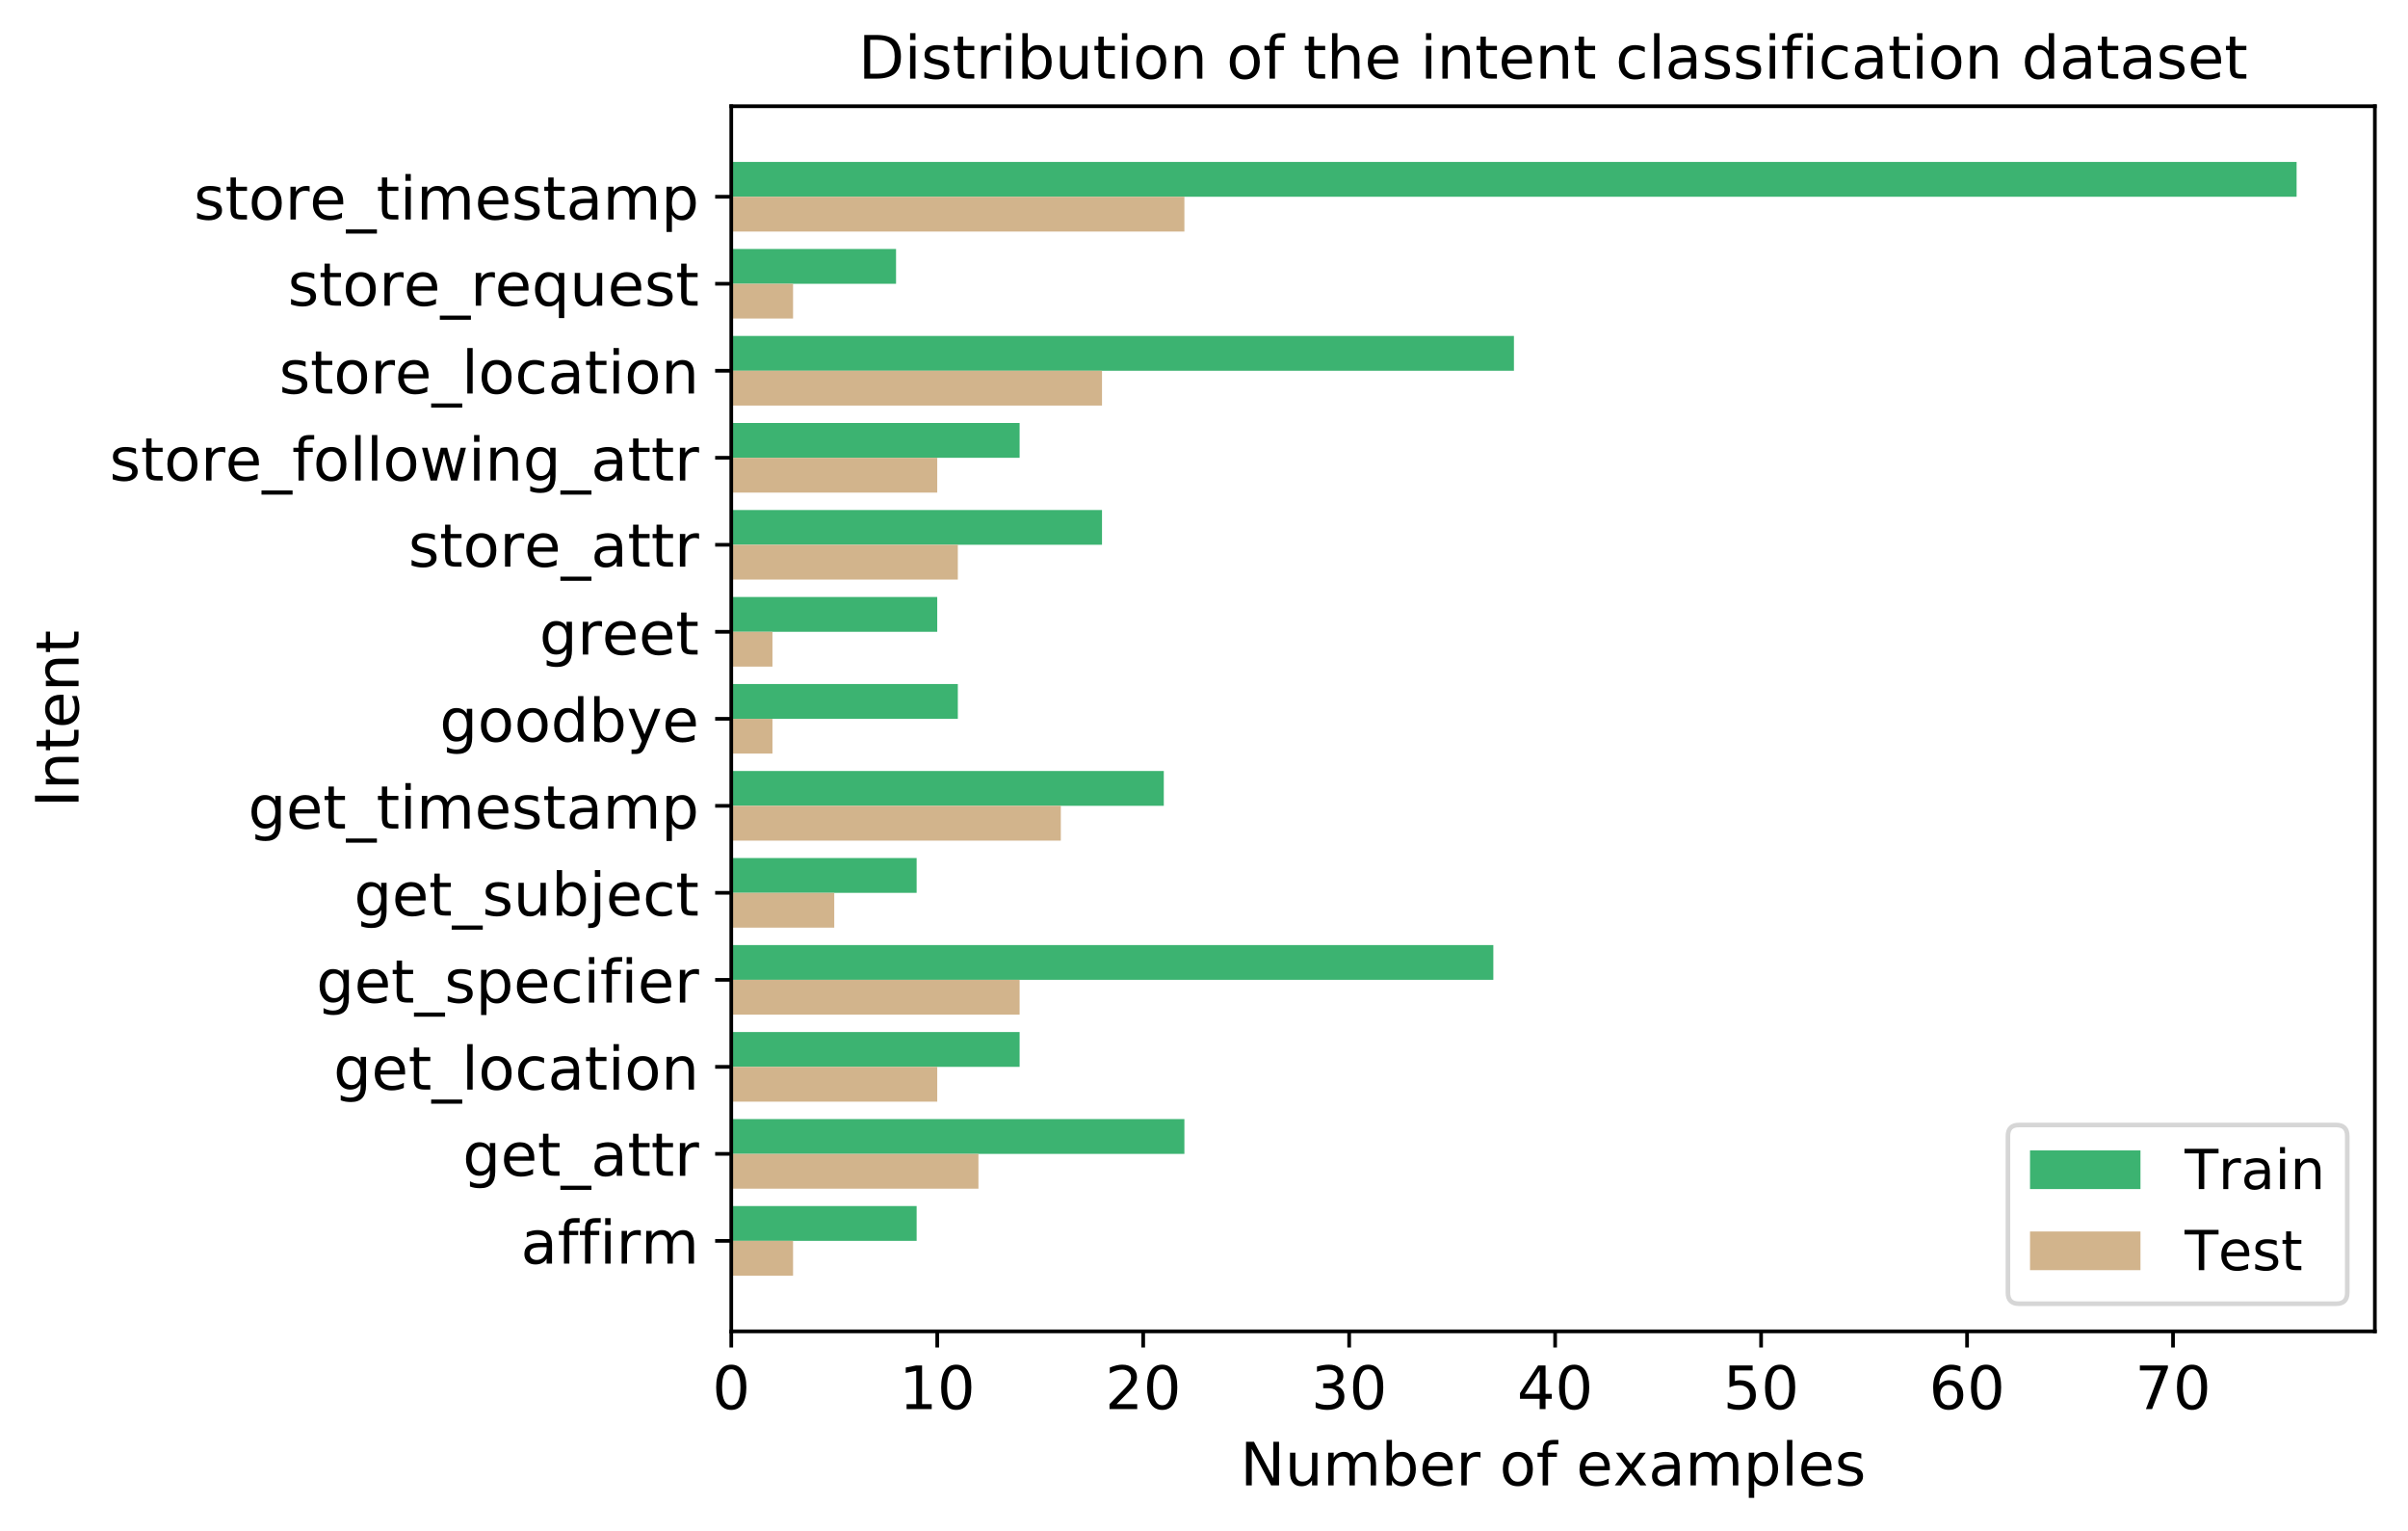 <?xml version="1.0" encoding="utf-8" standalone="no"?>
<!DOCTYPE svg PUBLIC "-//W3C//DTD SVG 1.1//EN"
  "http://www.w3.org/Graphics/SVG/1.1/DTD/svg11.dtd">
<!-- Created with matplotlib (https://matplotlib.org/) -->
<svg height="332.553pt" version="1.1" viewBox="0 0 523.21 332.553" width="523.21pt" xmlns="http://www.w3.org/2000/svg" xmlns:xlink="http://www.w3.org/1999/xlink">
 <defs>
  <style type="text/css">
*{stroke-linecap:butt;stroke-linejoin:round;}
  </style>
 </defs>
 <g id="figure_1">
  <g id="patch_1">
   <path d="M 0 332.553 
L 523.21 332.553 
L 523.21 0 
L 0 0 
z
" style="fill:#ffffff;"/>
  </g>
  <g id="axes_1">
   <g id="patch_2">
    <path d="M 158.89 289.19 
L 516.01 289.19 
L 516.01 23.078 
L 158.89 23.078 
z
" style="fill:#ffffff;"/>
   </g>
   <g id="patch_3">
    <path clip-path="url(#p2e243dcfb7)" d="M 158.89 269.534 
L 199.167 269.534 
L 199.167 261.974 
L 158.89 261.974 
z
" style="fill:#3cb371;"/>
   </g>
   <g id="patch_4">
    <path clip-path="url(#p2e243dcfb7)" d="M 158.89 250.634 
L 257.345 250.634 
L 257.345 243.074 
L 158.89 243.074 
z
" style="fill:#3cb371;"/>
   </g>
   <g id="patch_5">
    <path clip-path="url(#p2e243dcfb7)" d="M 158.89 231.734 
L 221.543 231.734 
L 221.543 224.174 
L 158.89 224.174 
z
" style="fill:#3cb371;"/>
   </g>
   <g id="patch_6">
    <path clip-path="url(#p2e243dcfb7)" d="M 158.89 212.834 
L 324.472 212.834 
L 324.472 205.274 
L 158.89 205.274 
z
" style="fill:#3cb371;"/>
   </g>
   <g id="patch_7">
    <path clip-path="url(#p2e243dcfb7)" d="M 158.89 193.934 
L 199.167 193.934 
L 199.167 186.374 
L 158.89 186.374 
z
" style="fill:#3cb371;"/>
   </g>
   <g id="patch_8">
    <path clip-path="url(#p2e243dcfb7)" d="M 158.89 175.034 
L 252.869 175.034 
L 252.869 167.474 
L 158.89 167.474 
z
" style="fill:#3cb371;"/>
   </g>
   <g id="patch_9">
    <path clip-path="url(#p2e243dcfb7)" d="M 158.89 156.134 
L 208.118 156.134 
L 208.118 148.574 
L 158.89 148.574 
z
" style="fill:#3cb371;"/>
   </g>
   <g id="patch_10">
    <path clip-path="url(#p2e243dcfb7)" d="M 158.89 137.234 
L 203.642 137.234 
L 203.642 129.674 
L 158.89 129.674 
z
" style="fill:#3cb371;"/>
   </g>
   <g id="patch_11">
    <path clip-path="url(#p2e243dcfb7)" d="M 158.89 118.334 
L 239.444 118.334 
L 239.444 110.774 
L 158.89 110.774 
z
" style="fill:#3cb371;"/>
   </g>
   <g id="patch_12">
    <path clip-path="url(#p2e243dcfb7)" d="M 158.89 99.434 
L 221.543 99.434 
L 221.543 91.874 
L 158.89 91.874 
z
" style="fill:#3cb371;"/>
   </g>
   <g id="patch_13">
    <path clip-path="url(#p2e243dcfb7)" d="M 158.89 80.534 
L 328.948 80.534 
L 328.948 72.974 
L 158.89 72.974 
z
" style="fill:#3cb371;"/>
   </g>
   <g id="patch_14">
    <path clip-path="url(#p2e243dcfb7)" d="M 158.89 61.634 
L 194.692 61.634 
L 194.692 54.074 
L 158.89 54.074 
z
" style="fill:#3cb371;"/>
   </g>
   <g id="patch_15">
    <path clip-path="url(#p2e243dcfb7)" d="M 158.89 42.734 
L 499.005 42.734 
L 499.005 35.174 
L 158.89 35.174 
z
" style="fill:#3cb371;"/>
   </g>
   <g id="patch_16">
    <path clip-path="url(#p2e243dcfb7)" d="M 158.89 277.094 
L 172.316 277.094 
L 172.316 269.534 
L 158.89 269.534 
z
" style="fill:#d2b48c;"/>
   </g>
   <g id="patch_17">
    <path clip-path="url(#p2e243dcfb7)" d="M 158.89 258.194 
L 212.593 258.194 
L 212.593 250.634 
L 158.89 250.634 
z
" style="fill:#d2b48c;"/>
   </g>
   <g id="patch_18">
    <path clip-path="url(#p2e243dcfb7)" d="M 158.89 239.294 
L 203.642 239.294 
L 203.642 231.734 
L 158.89 231.734 
z
" style="fill:#d2b48c;"/>
   </g>
   <g id="patch_19">
    <path clip-path="url(#p2e243dcfb7)" d="M 158.89 220.394 
L 221.543 220.394 
L 221.543 212.834 
L 158.89 212.834 
z
" style="fill:#d2b48c;"/>
   </g>
   <g id="patch_20">
    <path clip-path="url(#p2e243dcfb7)" d="M 158.89 201.494 
L 181.266 201.494 
L 181.266 193.934 
L 158.89 193.934 
z
" style="fill:#d2b48c;"/>
   </g>
   <g id="patch_21">
    <path clip-path="url(#p2e243dcfb7)" d="M 158.89 182.594 
L 230.493 182.594 
L 230.493 175.034 
L 158.89 175.034 
z
" style="fill:#d2b48c;"/>
   </g>
   <g id="patch_22">
    <path clip-path="url(#p2e243dcfb7)" d="M 158.89 163.694 
L 167.841 163.694 
L 167.841 156.134 
L 158.89 156.134 
z
" style="fill:#d2b48c;"/>
   </g>
   <g id="patch_23">
    <path clip-path="url(#p2e243dcfb7)" d="M 158.89 144.794 
L 167.841 144.794 
L 167.841 137.234 
L 158.89 137.234 
z
" style="fill:#d2b48c;"/>
   </g>
   <g id="patch_24">
    <path clip-path="url(#p2e243dcfb7)" d="M 158.89 125.894 
L 208.118 125.894 
L 208.118 118.334 
L 158.89 118.334 
z
" style="fill:#d2b48c;"/>
   </g>
   <g id="patch_25">
    <path clip-path="url(#p2e243dcfb7)" d="M 158.89 106.994 
L 203.642 106.994 
L 203.642 99.434 
L 158.89 99.434 
z
" style="fill:#d2b48c;"/>
   </g>
   <g id="patch_26">
    <path clip-path="url(#p2e243dcfb7)" d="M 158.89 88.094 
L 239.444 88.094 
L 239.444 80.534 
L 158.89 80.534 
z
" style="fill:#d2b48c;"/>
   </g>
   <g id="patch_27">
    <path clip-path="url(#p2e243dcfb7)" d="M 158.89 69.194 
L 172.316 69.194 
L 172.316 61.634 
L 158.89 61.634 
z
" style="fill:#d2b48c;"/>
   </g>
   <g id="patch_28">
    <path clip-path="url(#p2e243dcfb7)" d="M 158.89 50.294 
L 257.345 50.294 
L 257.345 42.734 
L 158.89 42.734 
z
" style="fill:#d2b48c;"/>
   </g>
   <g id="matplotlib.axis_1">
    <g id="xtick_1">
     <g id="line2d_1">
      <defs>
       <path d="M 0 0 
L 0 3.5 
" id="mff439a416b" style="stroke:#000000;stroke-width:0.8;"/>
      </defs>
      <g>
       <use style="stroke:#000000;stroke-width:0.8;" x="158.89" xlink:href="#mff439a416b" y="289.19"/>
      </g>
     </g>
     <g id="text_1">
      <!-- 0 -->
      <defs>
       <path d="M 31.781 66.406 
Q 24.172 66.406 20.328 58.906 
Q 16.5 51.422 16.5 36.375 
Q 16.5 21.391 20.328 13.891 
Q 24.172 6.391 31.781 6.391 
Q 39.453 6.391 43.281 13.891 
Q 47.125 21.391 47.125 36.375 
Q 47.125 51.422 43.281 58.906 
Q 39.453 66.406 31.781 66.406 
z
M 31.781 74.219 
Q 44.047 74.219 50.516 64.516 
Q 56.984 54.828 56.984 36.375 
Q 56.984 17.969 50.516 8.266 
Q 44.047 -1.422 31.781 -1.422 
Q 19.531 -1.422 13.062 8.266 
Q 6.594 17.969 6.594 36.375 
Q 6.594 54.828 13.062 64.516 
Q 19.531 74.219 31.781 74.219 
z
" id="DejaVuSans-48"/>
      </defs>
      <g transform="translate(154.755 306.068)scale(0.13 -0.13)">
       <use xlink:href="#DejaVuSans-48"/>
      </g>
     </g>
    </g>
    <g id="xtick_2">
     <g id="line2d_2">
      <g>
       <use style="stroke:#000000;stroke-width:0.8;" x="203.642" xlink:href="#mff439a416b" y="289.19"/>
      </g>
     </g>
     <g id="text_2">
      <!-- 10 -->
      <defs>
       <path d="M 12.406 8.297 
L 28.516 8.297 
L 28.516 63.922 
L 10.984 60.406 
L 10.984 69.391 
L 28.422 72.906 
L 38.281 72.906 
L 38.281 8.297 
L 54.391 8.297 
L 54.391 0 
L 12.406 0 
z
" id="DejaVuSans-49"/>
      </defs>
      <g transform="translate(195.371 306.068)scale(0.13 -0.13)">
       <use xlink:href="#DejaVuSans-49"/>
       <use x="63.623" xlink:href="#DejaVuSans-48"/>
      </g>
     </g>
    </g>
    <g id="xtick_3">
     <g id="line2d_3">
      <g>
       <use style="stroke:#000000;stroke-width:0.8;" x="248.394" xlink:href="#mff439a416b" y="289.19"/>
      </g>
     </g>
     <g id="text_3">
      <!-- 20 -->
      <defs>
       <path d="M 19.188 8.297 
L 53.609 8.297 
L 53.609 0 
L 7.328 0 
L 7.328 8.297 
Q 12.938 14.109 22.625 23.891 
Q 32.328 33.688 34.812 36.531 
Q 39.547 41.844 41.422 45.531 
Q 43.312 49.219 43.312 52.781 
Q 43.312 58.594 39.234 62.25 
Q 35.156 65.922 28.609 65.922 
Q 23.969 65.922 18.812 64.312 
Q 13.672 62.703 7.812 59.422 
L 7.812 69.391 
Q 13.766 71.781 18.938 73 
Q 24.125 74.219 28.422 74.219 
Q 39.75 74.219 46.484 68.547 
Q 53.219 62.891 53.219 53.422 
Q 53.219 48.922 51.531 44.891 
Q 49.859 40.875 45.406 35.406 
Q 44.188 33.984 37.641 27.219 
Q 31.109 20.453 19.188 8.297 
z
" id="DejaVuSans-50"/>
      </defs>
      <g transform="translate(240.123 306.068)scale(0.13 -0.13)">
       <use xlink:href="#DejaVuSans-50"/>
       <use x="63.623" xlink:href="#DejaVuSans-48"/>
      </g>
     </g>
    </g>
    <g id="xtick_4">
     <g id="line2d_4">
      <g>
       <use style="stroke:#000000;stroke-width:0.8;" x="293.146" xlink:href="#mff439a416b" y="289.19"/>
      </g>
     </g>
     <g id="text_4">
      <!-- 30 -->
      <defs>
       <path d="M 40.578 39.312 
Q 47.656 37.797 51.625 33 
Q 55.609 28.219 55.609 21.188 
Q 55.609 10.406 48.188 4.484 
Q 40.766 -1.422 27.094 -1.422 
Q 22.516 -1.422 17.656 -0.516 
Q 12.797 0.391 7.625 2.203 
L 7.625 11.719 
Q 11.719 9.328 16.594 8.109 
Q 21.484 6.891 26.812 6.891 
Q 36.078 6.891 40.938 10.547 
Q 45.797 14.203 45.797 21.188 
Q 45.797 27.641 41.281 31.266 
Q 36.766 34.906 28.719 34.906 
L 20.219 34.906 
L 20.219 43.016 
L 29.109 43.016 
Q 36.375 43.016 40.234 45.922 
Q 44.094 48.828 44.094 54.297 
Q 44.094 59.906 40.109 62.906 
Q 36.141 65.922 28.719 65.922 
Q 24.656 65.922 20.016 65.031 
Q 15.375 64.156 9.812 62.312 
L 9.812 71.094 
Q 15.438 72.656 20.344 73.438 
Q 25.25 74.219 29.594 74.219 
Q 40.828 74.219 47.359 69.109 
Q 53.906 64.016 53.906 55.328 
Q 53.906 49.266 50.438 45.094 
Q 46.969 40.922 40.578 39.312 
z
" id="DejaVuSans-51"/>
      </defs>
      <g transform="translate(284.875 306.068)scale(0.13 -0.13)">
       <use xlink:href="#DejaVuSans-51"/>
       <use x="63.623" xlink:href="#DejaVuSans-48"/>
      </g>
     </g>
    </g>
    <g id="xtick_5">
     <g id="line2d_5">
      <g>
       <use style="stroke:#000000;stroke-width:0.8;" x="337.898" xlink:href="#mff439a416b" y="289.19"/>
      </g>
     </g>
     <g id="text_5">
      <!-- 40 -->
      <defs>
       <path d="M 37.797 64.312 
L 12.891 25.391 
L 37.797 25.391 
z
M 35.203 72.906 
L 47.609 72.906 
L 47.609 25.391 
L 58.016 25.391 
L 58.016 17.188 
L 47.609 17.188 
L 47.609 0 
L 37.797 0 
L 37.797 17.188 
L 4.891 17.188 
L 4.891 26.703 
z
" id="DejaVuSans-52"/>
      </defs>
      <g transform="translate(329.627 306.068)scale(0.13 -0.13)">
       <use xlink:href="#DejaVuSans-52"/>
       <use x="63.623" xlink:href="#DejaVuSans-48"/>
      </g>
     </g>
    </g>
    <g id="xtick_6">
     <g id="line2d_6">
      <g>
       <use style="stroke:#000000;stroke-width:0.8;" x="382.65" xlink:href="#mff439a416b" y="289.19"/>
      </g>
     </g>
     <g id="text_6">
      <!-- 50 -->
      <defs>
       <path d="M 10.797 72.906 
L 49.516 72.906 
L 49.516 64.594 
L 19.828 64.594 
L 19.828 46.734 
Q 21.969 47.469 24.109 47.828 
Q 26.266 48.188 28.422 48.188 
Q 40.625 48.188 47.75 41.5 
Q 54.891 34.812 54.891 23.391 
Q 54.891 11.625 47.562 5.094 
Q 40.234 -1.422 26.906 -1.422 
Q 22.312 -1.422 17.547 -0.641 
Q 12.797 0.141 7.719 1.703 
L 7.719 11.625 
Q 12.109 9.234 16.797 8.062 
Q 21.484 6.891 26.703 6.891 
Q 35.156 6.891 40.078 11.328 
Q 45.016 15.766 45.016 23.391 
Q 45.016 31 40.078 35.438 
Q 35.156 39.891 26.703 39.891 
Q 22.75 39.891 18.812 39.016 
Q 14.891 38.141 10.797 36.281 
z
" id="DejaVuSans-53"/>
      </defs>
      <g transform="translate(374.379 306.068)scale(0.13 -0.13)">
       <use xlink:href="#DejaVuSans-53"/>
       <use x="63.623" xlink:href="#DejaVuSans-48"/>
      </g>
     </g>
    </g>
    <g id="xtick_7">
     <g id="line2d_7">
      <g>
       <use style="stroke:#000000;stroke-width:0.8;" x="427.402" xlink:href="#mff439a416b" y="289.19"/>
      </g>
     </g>
     <g id="text_7">
      <!-- 60 -->
      <defs>
       <path d="M 33.016 40.375 
Q 26.375 40.375 22.484 35.828 
Q 18.609 31.297 18.609 23.391 
Q 18.609 15.531 22.484 10.953 
Q 26.375 6.391 33.016 6.391 
Q 39.656 6.391 43.531 10.953 
Q 47.406 15.531 47.406 23.391 
Q 47.406 31.297 43.531 35.828 
Q 39.656 40.375 33.016 40.375 
z
M 52.594 71.297 
L 52.594 62.312 
Q 48.875 64.062 45.094 64.984 
Q 41.312 65.922 37.594 65.922 
Q 27.828 65.922 22.672 59.328 
Q 17.531 52.734 16.797 39.406 
Q 19.672 43.656 24.016 45.922 
Q 28.375 48.188 33.594 48.188 
Q 44.578 48.188 50.953 41.516 
Q 57.328 34.859 57.328 23.391 
Q 57.328 12.156 50.688 5.359 
Q 44.047 -1.422 33.016 -1.422 
Q 20.359 -1.422 13.672 8.266 
Q 6.984 17.969 6.984 36.375 
Q 6.984 53.656 15.188 63.938 
Q 23.391 74.219 37.203 74.219 
Q 40.922 74.219 44.703 73.484 
Q 48.484 72.75 52.594 71.297 
z
" id="DejaVuSans-54"/>
      </defs>
      <g transform="translate(419.13 306.068)scale(0.13 -0.13)">
       <use xlink:href="#DejaVuSans-54"/>
       <use x="63.623" xlink:href="#DejaVuSans-48"/>
      </g>
     </g>
    </g>
    <g id="xtick_8">
     <g id="line2d_8">
      <g>
       <use style="stroke:#000000;stroke-width:0.8;" x="472.154" xlink:href="#mff439a416b" y="289.19"/>
      </g>
     </g>
     <g id="text_8">
      <!-- 70 -->
      <defs>
       <path d="M 8.203 72.906 
L 55.078 72.906 
L 55.078 68.703 
L 28.609 0 
L 18.312 0 
L 43.219 64.594 
L 8.203 64.594 
z
" id="DejaVuSans-55"/>
      </defs>
      <g transform="translate(463.882 306.068)scale(0.13 -0.13)">
       <use xlink:href="#DejaVuSans-55"/>
       <use x="63.623" xlink:href="#DejaVuSans-48"/>
      </g>
     </g>
    </g>
    <g id="text_9">
     <!-- Number of examples -->
     <defs>
      <path d="M 9.812 72.906 
L 23.094 72.906 
L 55.422 11.922 
L 55.422 72.906 
L 64.984 72.906 
L 64.984 0 
L 51.703 0 
L 19.391 60.984 
L 19.391 0 
L 9.812 0 
z
" id="DejaVuSans-78"/>
      <path d="M 8.5 21.578 
L 8.5 54.688 
L 17.484 54.688 
L 17.484 21.922 
Q 17.484 14.156 20.5 10.266 
Q 23.531 6.391 29.594 6.391 
Q 36.859 6.391 41.078 11.031 
Q 45.312 15.672 45.312 23.688 
L 45.312 54.688 
L 54.297 54.688 
L 54.297 0 
L 45.312 0 
L 45.312 8.406 
Q 42.047 3.422 37.719 1 
Q 33.406 -1.422 27.688 -1.422 
Q 18.266 -1.422 13.375 4.438 
Q 8.5 10.297 8.5 21.578 
z
M 31.109 56 
z
" id="DejaVuSans-117"/>
      <path d="M 52 44.188 
Q 55.375 50.25 60.062 53.125 
Q 64.75 56 71.094 56 
Q 79.641 56 84.281 50.016 
Q 88.922 44.047 88.922 33.016 
L 88.922 0 
L 79.891 0 
L 79.891 32.719 
Q 79.891 40.578 77.094 44.375 
Q 74.312 48.188 68.609 48.188 
Q 61.625 48.188 57.562 43.547 
Q 53.516 38.922 53.516 30.906 
L 53.516 0 
L 44.484 0 
L 44.484 32.719 
Q 44.484 40.625 41.703 44.406 
Q 38.922 48.188 33.109 48.188 
Q 26.219 48.188 22.156 43.531 
Q 18.109 38.875 18.109 30.906 
L 18.109 0 
L 9.078 0 
L 9.078 54.688 
L 18.109 54.688 
L 18.109 46.188 
Q 21.188 51.219 25.484 53.609 
Q 29.781 56 35.688 56 
Q 41.656 56 45.828 52.969 
Q 50 49.953 52 44.188 
z
" id="DejaVuSans-109"/>
      <path d="M 48.688 27.297 
Q 48.688 37.203 44.609 42.844 
Q 40.531 48.484 33.406 48.484 
Q 26.266 48.484 22.188 42.844 
Q 18.109 37.203 18.109 27.297 
Q 18.109 17.391 22.188 11.75 
Q 26.266 6.109 33.406 6.109 
Q 40.531 6.109 44.609 11.75 
Q 48.688 17.391 48.688 27.297 
z
M 18.109 46.391 
Q 20.953 51.266 25.266 53.625 
Q 29.594 56 35.594 56 
Q 45.562 56 51.781 48.094 
Q 58.016 40.188 58.016 27.297 
Q 58.016 14.406 51.781 6.484 
Q 45.562 -1.422 35.594 -1.422 
Q 29.594 -1.422 25.266 0.953 
Q 20.953 3.328 18.109 8.203 
L 18.109 0 
L 9.078 0 
L 9.078 75.984 
L 18.109 75.984 
z
" id="DejaVuSans-98"/>
      <path d="M 56.203 29.594 
L 56.203 25.203 
L 14.891 25.203 
Q 15.484 15.922 20.484 11.062 
Q 25.484 6.203 34.422 6.203 
Q 39.594 6.203 44.453 7.469 
Q 49.312 8.734 54.109 11.281 
L 54.109 2.781 
Q 49.266 0.734 44.188 -0.344 
Q 39.109 -1.422 33.891 -1.422 
Q 20.797 -1.422 13.156 6.188 
Q 5.516 13.812 5.516 26.812 
Q 5.516 40.234 12.766 48.109 
Q 20.016 56 32.328 56 
Q 43.359 56 49.781 48.891 
Q 56.203 41.797 56.203 29.594 
z
M 47.219 32.234 
Q 47.125 39.594 43.094 43.984 
Q 39.062 48.391 32.422 48.391 
Q 24.906 48.391 20.391 44.141 
Q 15.875 39.891 15.188 32.172 
z
" id="DejaVuSans-101"/>
      <path d="M 41.109 46.297 
Q 39.594 47.172 37.812 47.578 
Q 36.031 48 33.891 48 
Q 26.266 48 22.188 43.047 
Q 18.109 38.094 18.109 28.812 
L 18.109 0 
L 9.078 0 
L 9.078 54.688 
L 18.109 54.688 
L 18.109 46.188 
Q 20.953 51.172 25.484 53.578 
Q 30.031 56 36.531 56 
Q 37.453 56 38.578 55.875 
Q 39.703 55.766 41.062 55.516 
z
" id="DejaVuSans-114"/>
      <path id="DejaVuSans-32"/>
      <path d="M 30.609 48.391 
Q 23.391 48.391 19.188 42.75 
Q 14.984 37.109 14.984 27.297 
Q 14.984 17.484 19.156 11.844 
Q 23.344 6.203 30.609 6.203 
Q 37.797 6.203 41.984 11.859 
Q 46.188 17.531 46.188 27.297 
Q 46.188 37.016 41.984 42.703 
Q 37.797 48.391 30.609 48.391 
z
M 30.609 56 
Q 42.328 56 49.016 48.375 
Q 55.719 40.766 55.719 27.297 
Q 55.719 13.875 49.016 6.219 
Q 42.328 -1.422 30.609 -1.422 
Q 18.844 -1.422 12.172 6.219 
Q 5.516 13.875 5.516 27.297 
Q 5.516 40.766 12.172 48.375 
Q 18.844 56 30.609 56 
z
" id="DejaVuSans-111"/>
      <path d="M 37.109 75.984 
L 37.109 68.5 
L 28.516 68.5 
Q 23.688 68.5 21.797 66.547 
Q 19.922 64.594 19.922 59.516 
L 19.922 54.688 
L 34.719 54.688 
L 34.719 47.703 
L 19.922 47.703 
L 19.922 0 
L 10.891 0 
L 10.891 47.703 
L 2.297 47.703 
L 2.297 54.688 
L 10.891 54.688 
L 10.891 58.5 
Q 10.891 67.625 15.141 71.797 
Q 19.391 75.984 28.609 75.984 
z
" id="DejaVuSans-102"/>
      <path d="M 54.891 54.688 
L 35.109 28.078 
L 55.906 0 
L 45.312 0 
L 29.391 21.484 
L 13.484 0 
L 2.875 0 
L 24.125 28.609 
L 4.688 54.688 
L 15.281 54.688 
L 29.781 35.203 
L 44.281 54.688 
z
" id="DejaVuSans-120"/>
      <path d="M 34.281 27.484 
Q 23.391 27.484 19.188 25 
Q 14.984 22.516 14.984 16.5 
Q 14.984 11.719 18.141 8.906 
Q 21.297 6.109 26.703 6.109 
Q 34.188 6.109 38.703 11.406 
Q 43.219 16.703 43.219 25.484 
L 43.219 27.484 
z
M 52.203 31.203 
L 52.203 0 
L 43.219 0 
L 43.219 8.297 
Q 40.141 3.328 35.547 0.953 
Q 30.953 -1.422 24.312 -1.422 
Q 15.922 -1.422 10.953 3.297 
Q 6 8.016 6 15.922 
Q 6 25.141 12.172 29.828 
Q 18.359 34.516 30.609 34.516 
L 43.219 34.516 
L 43.219 35.406 
Q 43.219 41.609 39.141 45 
Q 35.062 48.391 27.688 48.391 
Q 23 48.391 18.547 47.266 
Q 14.109 46.141 10.016 43.891 
L 10.016 52.203 
Q 14.938 54.109 19.578 55.047 
Q 24.219 56 28.609 56 
Q 40.484 56 46.344 49.844 
Q 52.203 43.703 52.203 31.203 
z
" id="DejaVuSans-97"/>
      <path d="M 18.109 8.203 
L 18.109 -20.797 
L 9.078 -20.797 
L 9.078 54.688 
L 18.109 54.688 
L 18.109 46.391 
Q 20.953 51.266 25.266 53.625 
Q 29.594 56 35.594 56 
Q 45.562 56 51.781 48.094 
Q 58.016 40.188 58.016 27.297 
Q 58.016 14.406 51.781 6.484 
Q 45.562 -1.422 35.594 -1.422 
Q 29.594 -1.422 25.266 0.953 
Q 20.953 3.328 18.109 8.203 
z
M 48.688 27.297 
Q 48.688 37.203 44.609 42.844 
Q 40.531 48.484 33.406 48.484 
Q 26.266 48.484 22.188 42.844 
Q 18.109 37.203 18.109 27.297 
Q 18.109 17.391 22.188 11.75 
Q 26.266 6.109 33.406 6.109 
Q 40.531 6.109 44.609 11.75 
Q 48.688 17.391 48.688 27.297 
z
" id="DejaVuSans-112"/>
      <path d="M 9.422 75.984 
L 18.406 75.984 
L 18.406 0 
L 9.422 0 
z
" id="DejaVuSans-108"/>
      <path d="M 44.281 53.078 
L 44.281 44.578 
Q 40.484 46.531 36.375 47.5 
Q 32.281 48.484 27.875 48.484 
Q 21.188 48.484 17.844 46.438 
Q 14.5 44.391 14.5 40.281 
Q 14.5 37.156 16.891 35.375 
Q 19.281 33.594 26.516 31.984 
L 29.594 31.297 
Q 39.156 29.25 43.188 25.516 
Q 47.219 21.781 47.219 15.094 
Q 47.219 7.469 41.188 3.016 
Q 35.156 -1.422 24.609 -1.422 
Q 20.219 -1.422 15.453 -0.562 
Q 10.688 0.297 5.422 2 
L 5.422 11.281 
Q 10.406 8.688 15.234 7.391 
Q 20.062 6.109 24.812 6.109 
Q 31.156 6.109 34.562 8.281 
Q 37.984 10.453 37.984 14.406 
Q 37.984 18.062 35.516 20.016 
Q 33.062 21.969 24.703 23.781 
L 21.578 24.516 
Q 13.234 26.266 9.516 29.906 
Q 5.812 33.547 5.812 39.891 
Q 5.812 47.609 11.281 51.797 
Q 16.75 56 26.812 56 
Q 31.781 56 36.172 55.266 
Q 40.578 54.547 44.281 53.078 
z
" id="DejaVuSans-115"/>
     </defs>
     <g transform="translate(269.464 322.649)scale(0.13 -0.13)">
      <use xlink:href="#DejaVuSans-78"/>
      <use x="74.805" xlink:href="#DejaVuSans-117"/>
      <use x="138.184" xlink:href="#DejaVuSans-109"/>
      <use x="235.596" xlink:href="#DejaVuSans-98"/>
      <use x="299.072" xlink:href="#DejaVuSans-101"/>
      <use x="360.596" xlink:href="#DejaVuSans-114"/>
      <use x="401.709" xlink:href="#DejaVuSans-32"/>
      <use x="433.496" xlink:href="#DejaVuSans-111"/>
      <use x="494.678" xlink:href="#DejaVuSans-102"/>
      <use x="529.883" xlink:href="#DejaVuSans-32"/>
      <use x="561.67" xlink:href="#DejaVuSans-101"/>
      <use x="623.178" xlink:href="#DejaVuSans-120"/>
      <use x="682.357" xlink:href="#DejaVuSans-97"/>
      <use x="743.637" xlink:href="#DejaVuSans-109"/>
      <use x="841.049" xlink:href="#DejaVuSans-112"/>
      <use x="904.525" xlink:href="#DejaVuSans-108"/>
      <use x="932.309" xlink:href="#DejaVuSans-101"/>
      <use x="993.832" xlink:href="#DejaVuSans-115"/>
     </g>
    </g>
   </g>
   <g id="matplotlib.axis_2">
    <g id="ytick_1">
     <g id="line2d_9">
      <defs>
       <path d="M 0 0 
L -3.5 0 
" id="m55c57e01e0" style="stroke:#000000;stroke-width:0.8;"/>
      </defs>
      <g>
       <use style="stroke:#000000;stroke-width:0.8;" x="158.89" xlink:href="#m55c57e01e0" y="269.534"/>
      </g>
     </g>
     <g id="text_10">
      <!-- affirm -->
      <defs>
       <path d="M 9.422 54.688 
L 18.406 54.688 
L 18.406 0 
L 9.422 0 
z
M 9.422 75.984 
L 18.406 75.984 
L 18.406 64.594 
L 9.422 64.594 
z
" id="DejaVuSans-105"/>
      </defs>
      <g transform="translate(113.155 274.473)scale(0.13 -0.13)">
       <use xlink:href="#DejaVuSans-97"/>
       <use x="61.279" xlink:href="#DejaVuSans-102"/>
       <use x="96.484" xlink:href="#DejaVuSans-102"/>
       <use x="131.689" xlink:href="#DejaVuSans-105"/>
       <use x="159.473" xlink:href="#DejaVuSans-114"/>
       <use x="200.57" xlink:href="#DejaVuSans-109"/>
      </g>
     </g>
    </g>
    <g id="ytick_2">
     <g id="line2d_10">
      <g>
       <use style="stroke:#000000;stroke-width:0.8;" x="158.89" xlink:href="#m55c57e01e0" y="250.634"/>
      </g>
     </g>
     <g id="text_11">
      <!-- get_attr -->
      <defs>
       <path d="M 45.406 27.984 
Q 45.406 37.75 41.375 43.109 
Q 37.359 48.484 30.078 48.484 
Q 22.859 48.484 18.828 43.109 
Q 14.797 37.75 14.797 27.984 
Q 14.797 18.266 18.828 12.891 
Q 22.859 7.516 30.078 7.516 
Q 37.359 7.516 41.375 12.891 
Q 45.406 18.266 45.406 27.984 
z
M 54.391 6.781 
Q 54.391 -7.172 48.188 -13.984 
Q 42 -20.797 29.203 -20.797 
Q 24.469 -20.797 20.266 -20.094 
Q 16.062 -19.391 12.109 -17.922 
L 12.109 -9.188 
Q 16.062 -11.328 19.922 -12.344 
Q 23.781 -13.375 27.781 -13.375 
Q 36.625 -13.375 41.016 -8.766 
Q 45.406 -4.156 45.406 5.172 
L 45.406 9.625 
Q 42.625 4.781 38.281 2.391 
Q 33.938 0 27.875 0 
Q 17.828 0 11.672 7.656 
Q 5.516 15.328 5.516 27.984 
Q 5.516 40.672 11.672 48.328 
Q 17.828 56 27.875 56 
Q 33.938 56 38.281 53.609 
Q 42.625 51.219 45.406 46.391 
L 45.406 54.688 
L 54.391 54.688 
z
" id="DejaVuSans-103"/>
       <path d="M 18.312 70.219 
L 18.312 54.688 
L 36.812 54.688 
L 36.812 47.703 
L 18.312 47.703 
L 18.312 18.016 
Q 18.312 11.328 20.141 9.422 
Q 21.969 7.516 27.594 7.516 
L 36.812 7.516 
L 36.812 0 
L 27.594 0 
Q 17.188 0 13.234 3.875 
Q 9.281 7.766 9.281 18.016 
L 9.281 47.703 
L 2.688 47.703 
L 2.688 54.688 
L 9.281 54.688 
L 9.281 70.219 
z
" id="DejaVuSans-116"/>
       <path d="M 50.984 -16.609 
L 50.984 -23.578 
L -0.984 -23.578 
L -0.984 -16.609 
z
" id="DejaVuSans-95"/>
      </defs>
      <g transform="translate(100.538 255.392)scale(0.13 -0.13)">
       <use xlink:href="#DejaVuSans-103"/>
       <use x="63.477" xlink:href="#DejaVuSans-101"/>
       <use x="125" xlink:href="#DejaVuSans-116"/>
       <use x="164.209" xlink:href="#DejaVuSans-95"/>
       <use x="214.209" xlink:href="#DejaVuSans-97"/>
       <use x="275.488" xlink:href="#DejaVuSans-116"/>
       <use x="314.697" xlink:href="#DejaVuSans-116"/>
       <use x="353.906" xlink:href="#DejaVuSans-114"/>
      </g>
     </g>
    </g>
    <g id="ytick_3">
     <g id="line2d_11">
      <g>
       <use style="stroke:#000000;stroke-width:0.8;" x="158.89" xlink:href="#m55c57e01e0" y="231.734"/>
      </g>
     </g>
     <g id="text_12">
      <!-- get_location -->
      <defs>
       <path d="M 48.781 52.594 
L 48.781 44.188 
Q 44.969 46.297 41.141 47.344 
Q 37.312 48.391 33.406 48.391 
Q 24.656 48.391 19.812 42.844 
Q 14.984 37.312 14.984 27.297 
Q 14.984 17.281 19.812 11.734 
Q 24.656 6.203 33.406 6.203 
Q 37.312 6.203 41.141 7.25 
Q 44.969 8.297 48.781 10.406 
L 48.781 2.094 
Q 45.016 0.344 40.984 -0.531 
Q 36.969 -1.422 32.422 -1.422 
Q 20.062 -1.422 12.781 6.344 
Q 5.516 14.109 5.516 27.297 
Q 5.516 40.672 12.859 48.328 
Q 20.219 56 33.016 56 
Q 37.156 56 41.109 55.141 
Q 45.062 54.297 48.781 52.594 
z
" id="DejaVuSans-99"/>
       <path d="M 54.891 33.016 
L 54.891 0 
L 45.906 0 
L 45.906 32.719 
Q 45.906 40.484 42.875 44.328 
Q 39.844 48.188 33.797 48.188 
Q 26.516 48.188 22.312 43.547 
Q 18.109 38.922 18.109 30.906 
L 18.109 0 
L 9.078 0 
L 9.078 54.688 
L 18.109 54.688 
L 18.109 46.188 
Q 21.344 51.125 25.703 53.562 
Q 30.078 56 35.797 56 
Q 45.219 56 50.047 50.172 
Q 54.891 44.344 54.891 33.016 
z
" id="DejaVuSans-110"/>
      </defs>
      <g transform="translate(72.46 236.673)scale(0.13 -0.13)">
       <use xlink:href="#DejaVuSans-103"/>
       <use x="63.477" xlink:href="#DejaVuSans-101"/>
       <use x="125" xlink:href="#DejaVuSans-116"/>
       <use x="164.209" xlink:href="#DejaVuSans-95"/>
       <use x="214.209" xlink:href="#DejaVuSans-108"/>
       <use x="241.992" xlink:href="#DejaVuSans-111"/>
       <use x="303.174" xlink:href="#DejaVuSans-99"/>
       <use x="358.154" xlink:href="#DejaVuSans-97"/>
       <use x="419.434" xlink:href="#DejaVuSans-116"/>
       <use x="458.643" xlink:href="#DejaVuSans-105"/>
       <use x="486.426" xlink:href="#DejaVuSans-111"/>
       <use x="547.607" xlink:href="#DejaVuSans-110"/>
      </g>
     </g>
    </g>
    <g id="ytick_4">
     <g id="line2d_12">
      <g>
       <use style="stroke:#000000;stroke-width:0.8;" x="158.89" xlink:href="#m55c57e01e0" y="212.834"/>
      </g>
     </g>
     <g id="text_13">
      <!-- get_specifier -->
      <g transform="translate(68.727 217.773)scale(0.13 -0.13)">
       <use xlink:href="#DejaVuSans-103"/>
       <use x="63.477" xlink:href="#DejaVuSans-101"/>
       <use x="125" xlink:href="#DejaVuSans-116"/>
       <use x="164.209" xlink:href="#DejaVuSans-95"/>
       <use x="214.209" xlink:href="#DejaVuSans-115"/>
       <use x="266.309" xlink:href="#DejaVuSans-112"/>
       <use x="329.785" xlink:href="#DejaVuSans-101"/>
       <use x="391.309" xlink:href="#DejaVuSans-99"/>
       <use x="446.289" xlink:href="#DejaVuSans-105"/>
       <use x="474.072" xlink:href="#DejaVuSans-102"/>
       <use x="509.277" xlink:href="#DejaVuSans-105"/>
       <use x="537.061" xlink:href="#DejaVuSans-101"/>
       <use x="598.584" xlink:href="#DejaVuSans-114"/>
      </g>
     </g>
    </g>
    <g id="ytick_5">
     <g id="line2d_13">
      <g>
       <use style="stroke:#000000;stroke-width:0.8;" x="158.89" xlink:href="#m55c57e01e0" y="193.934"/>
      </g>
     </g>
     <g id="text_14">
      <!-- get_subject -->
      <defs>
       <path d="M 9.422 54.688 
L 18.406 54.688 
L 18.406 -0.984 
Q 18.406 -11.422 14.422 -16.109 
Q 10.453 -20.797 1.609 -20.797 
L -1.812 -20.797 
L -1.812 -13.188 
L 0.594 -13.188 
Q 5.719 -13.188 7.562 -10.812 
Q 9.422 -8.453 9.422 -0.984 
z
M 9.422 75.984 
L 18.406 75.984 
L 18.406 64.594 
L 9.422 64.594 
z
" id="DejaVuSans-106"/>
      </defs>
      <g transform="translate(76.923 198.873)scale(0.13 -0.13)">
       <use xlink:href="#DejaVuSans-103"/>
       <use x="63.477" xlink:href="#DejaVuSans-101"/>
       <use x="125" xlink:href="#DejaVuSans-116"/>
       <use x="164.209" xlink:href="#DejaVuSans-95"/>
       <use x="214.209" xlink:href="#DejaVuSans-115"/>
       <use x="266.309" xlink:href="#DejaVuSans-117"/>
       <use x="329.688" xlink:href="#DejaVuSans-98"/>
       <use x="393.164" xlink:href="#DejaVuSans-106"/>
       <use x="420.947" xlink:href="#DejaVuSans-101"/>
       <use x="482.471" xlink:href="#DejaVuSans-99"/>
       <use x="537.451" xlink:href="#DejaVuSans-116"/>
      </g>
     </g>
    </g>
    <g id="ytick_6">
     <g id="line2d_14">
      <g>
       <use style="stroke:#000000;stroke-width:0.8;" x="158.89" xlink:href="#m55c57e01e0" y="175.034"/>
      </g>
     </g>
     <g id="text_15">
      <!-- get_timestamp -->
      <g transform="translate(53.921 179.973)scale(0.13 -0.13)">
       <use xlink:href="#DejaVuSans-103"/>
       <use x="63.477" xlink:href="#DejaVuSans-101"/>
       <use x="125" xlink:href="#DejaVuSans-116"/>
       <use x="164.209" xlink:href="#DejaVuSans-95"/>
       <use x="214.209" xlink:href="#DejaVuSans-116"/>
       <use x="253.418" xlink:href="#DejaVuSans-105"/>
       <use x="281.201" xlink:href="#DejaVuSans-109"/>
       <use x="378.613" xlink:href="#DejaVuSans-101"/>
       <use x="440.137" xlink:href="#DejaVuSans-115"/>
       <use x="492.236" xlink:href="#DejaVuSans-116"/>
       <use x="531.445" xlink:href="#DejaVuSans-97"/>
       <use x="592.725" xlink:href="#DejaVuSans-109"/>
       <use x="690.137" xlink:href="#DejaVuSans-112"/>
      </g>
     </g>
    </g>
    <g id="ytick_7">
     <g id="line2d_15">
      <g>
       <use style="stroke:#000000;stroke-width:0.8;" x="158.89" xlink:href="#m55c57e01e0" y="156.134"/>
      </g>
     </g>
     <g id="text_16">
      <!-- goodbye -->
      <defs>
       <path d="M 45.406 46.391 
L 45.406 75.984 
L 54.391 75.984 
L 54.391 0 
L 45.406 0 
L 45.406 8.203 
Q 42.578 3.328 38.25 0.953 
Q 33.938 -1.422 27.875 -1.422 
Q 17.969 -1.422 11.734 6.484 
Q 5.516 14.406 5.516 27.297 
Q 5.516 40.188 11.734 48.094 
Q 17.969 56 27.875 56 
Q 33.938 56 38.25 53.625 
Q 42.578 51.266 45.406 46.391 
z
M 14.797 27.297 
Q 14.797 17.391 18.875 11.75 
Q 22.953 6.109 30.078 6.109 
Q 37.203 6.109 41.297 11.75 
Q 45.406 17.391 45.406 27.297 
Q 45.406 37.203 41.297 42.844 
Q 37.203 48.484 30.078 48.484 
Q 22.953 48.484 18.875 42.844 
Q 14.797 37.203 14.797 27.297 
z
" id="DejaVuSans-100"/>
       <path d="M 32.172 -5.078 
Q 28.375 -14.844 24.75 -17.812 
Q 21.141 -20.797 15.094 -20.797 
L 7.906 -20.797 
L 7.906 -13.281 
L 13.188 -13.281 
Q 16.891 -13.281 18.938 -11.516 
Q 21 -9.766 23.484 -3.219 
L 25.094 0.875 
L 2.984 54.688 
L 12.5 54.688 
L 29.594 11.922 
L 46.688 54.688 
L 56.203 54.688 
z
" id="DejaVuSans-121"/>
      </defs>
      <g transform="translate(95.529 161.073)scale(0.13 -0.13)">
       <use xlink:href="#DejaVuSans-103"/>
       <use x="63.477" xlink:href="#DejaVuSans-111"/>
       <use x="124.658" xlink:href="#DejaVuSans-111"/>
       <use x="185.84" xlink:href="#DejaVuSans-100"/>
       <use x="249.316" xlink:href="#DejaVuSans-98"/>
       <use x="312.793" xlink:href="#DejaVuSans-121"/>
       <use x="371.973" xlink:href="#DejaVuSans-101"/>
      </g>
     </g>
    </g>
    <g id="ytick_8">
     <g id="line2d_16">
      <g>
       <use style="stroke:#000000;stroke-width:0.8;" x="158.89" xlink:href="#m55c57e01e0" y="137.234"/>
      </g>
     </g>
     <g id="text_17">
      <!-- greet -->
      <g transform="translate(117.203 142.173)scale(0.13 -0.13)">
       <use xlink:href="#DejaVuSans-103"/>
       <use x="63.477" xlink:href="#DejaVuSans-114"/>
       <use x="104.559" xlink:href="#DejaVuSans-101"/>
       <use x="166.082" xlink:href="#DejaVuSans-101"/>
       <use x="227.605" xlink:href="#DejaVuSans-116"/>
      </g>
     </g>
    </g>
    <g id="ytick_9">
     <g id="line2d_17">
      <g>
       <use style="stroke:#000000;stroke-width:0.8;" x="158.89" xlink:href="#m55c57e01e0" y="118.334"/>
      </g>
     </g>
     <g id="text_18">
      <!-- store_attr -->
      <g transform="translate(88.725 123.092)scale(0.13 -0.13)">
       <use xlink:href="#DejaVuSans-115"/>
       <use x="52.1" xlink:href="#DejaVuSans-116"/>
       <use x="91.309" xlink:href="#DejaVuSans-111"/>
       <use x="152.49" xlink:href="#DejaVuSans-114"/>
       <use x="193.572" xlink:href="#DejaVuSans-101"/>
       <use x="255.096" xlink:href="#DejaVuSans-95"/>
       <use x="305.096" xlink:href="#DejaVuSans-97"/>
       <use x="366.375" xlink:href="#DejaVuSans-116"/>
       <use x="405.584" xlink:href="#DejaVuSans-116"/>
       <use x="444.793" xlink:href="#DejaVuSans-114"/>
      </g>
     </g>
    </g>
    <g id="ytick_10">
     <g id="line2d_18">
      <g>
       <use style="stroke:#000000;stroke-width:0.8;" x="158.89" xlink:href="#m55c57e01e0" y="99.434"/>
      </g>
     </g>
     <g id="text_19">
      <!-- store_following_attr -->
      <defs>
       <path d="M 4.203 54.688 
L 13.188 54.688 
L 24.422 12.016 
L 35.594 54.688 
L 46.188 54.688 
L 57.422 12.016 
L 68.609 54.688 
L 77.594 54.688 
L 63.281 0 
L 52.688 0 
L 40.922 44.828 
L 29.109 0 
L 18.5 0 
z
" id="DejaVuSans-119"/>
      </defs>
      <g transform="translate(23.782 104.373)scale(0.13 -0.13)">
       <use xlink:href="#DejaVuSans-115"/>
       <use x="52.1" xlink:href="#DejaVuSans-116"/>
       <use x="91.309" xlink:href="#DejaVuSans-111"/>
       <use x="152.49" xlink:href="#DejaVuSans-114"/>
       <use x="193.572" xlink:href="#DejaVuSans-101"/>
       <use x="255.096" xlink:href="#DejaVuSans-95"/>
       <use x="305.096" xlink:href="#DejaVuSans-102"/>
       <use x="340.301" xlink:href="#DejaVuSans-111"/>
       <use x="401.482" xlink:href="#DejaVuSans-108"/>
       <use x="429.266" xlink:href="#DejaVuSans-108"/>
       <use x="457.049" xlink:href="#DejaVuSans-111"/>
       <use x="518.23" xlink:href="#DejaVuSans-119"/>
       <use x="600.018" xlink:href="#DejaVuSans-105"/>
       <use x="627.801" xlink:href="#DejaVuSans-110"/>
       <use x="691.18" xlink:href="#DejaVuSans-103"/>
       <use x="754.656" xlink:href="#DejaVuSans-95"/>
       <use x="804.656" xlink:href="#DejaVuSans-97"/>
       <use x="865.936" xlink:href="#DejaVuSans-116"/>
       <use x="905.145" xlink:href="#DejaVuSans-116"/>
       <use x="944.354" xlink:href="#DejaVuSans-114"/>
      </g>
     </g>
    </g>
    <g id="ytick_11">
     <g id="line2d_19">
      <g>
       <use style="stroke:#000000;stroke-width:0.8;" x="158.89" xlink:href="#m55c57e01e0" y="80.534"/>
      </g>
     </g>
     <g id="text_20">
      <!-- store_location -->
      <g transform="translate(60.647 85.473)scale(0.13 -0.13)">
       <use xlink:href="#DejaVuSans-115"/>
       <use x="52.1" xlink:href="#DejaVuSans-116"/>
       <use x="91.309" xlink:href="#DejaVuSans-111"/>
       <use x="152.49" xlink:href="#DejaVuSans-114"/>
       <use x="193.572" xlink:href="#DejaVuSans-101"/>
       <use x="255.096" xlink:href="#DejaVuSans-95"/>
       <use x="305.096" xlink:href="#DejaVuSans-108"/>
       <use x="332.879" xlink:href="#DejaVuSans-111"/>
       <use x="394.061" xlink:href="#DejaVuSans-99"/>
       <use x="449.041" xlink:href="#DejaVuSans-97"/>
       <use x="510.32" xlink:href="#DejaVuSans-116"/>
       <use x="549.529" xlink:href="#DejaVuSans-105"/>
       <use x="577.312" xlink:href="#DejaVuSans-111"/>
       <use x="638.494" xlink:href="#DejaVuSans-110"/>
      </g>
     </g>
    </g>
    <g id="ytick_12">
     <g id="line2d_20">
      <g>
       <use style="stroke:#000000;stroke-width:0.8;" x="158.89" xlink:href="#m55c57e01e0" y="61.634"/>
      </g>
     </g>
     <g id="text_21">
      <!-- store_request -->
      <defs>
       <path d="M 14.797 27.297 
Q 14.797 17.391 18.875 11.75 
Q 22.953 6.109 30.078 6.109 
Q 37.203 6.109 41.297 11.75 
Q 45.406 17.391 45.406 27.297 
Q 45.406 37.203 41.297 42.844 
Q 37.203 48.484 30.078 48.484 
Q 22.953 48.484 18.875 42.844 
Q 14.797 37.203 14.797 27.297 
z
M 45.406 8.203 
Q 42.578 3.328 38.25 0.953 
Q 33.938 -1.422 27.875 -1.422 
Q 17.969 -1.422 11.734 6.484 
Q 5.516 14.406 5.516 27.297 
Q 5.516 40.188 11.734 48.094 
Q 17.969 56 27.875 56 
Q 33.938 56 38.25 53.625 
Q 42.578 51.266 45.406 46.391 
L 45.406 54.688 
L 54.391 54.688 
L 54.391 -20.797 
L 45.406 -20.797 
z
" id="DejaVuSans-113"/>
      </defs>
      <g transform="translate(62.53 66.392)scale(0.13 -0.13)">
       <use xlink:href="#DejaVuSans-115"/>
       <use x="52.1" xlink:href="#DejaVuSans-116"/>
       <use x="91.309" xlink:href="#DejaVuSans-111"/>
       <use x="152.49" xlink:href="#DejaVuSans-114"/>
       <use x="193.572" xlink:href="#DejaVuSans-101"/>
       <use x="255.096" xlink:href="#DejaVuSans-95"/>
       <use x="305.096" xlink:href="#DejaVuSans-114"/>
       <use x="346.178" xlink:href="#DejaVuSans-101"/>
       <use x="407.701" xlink:href="#DejaVuSans-113"/>
       <use x="471.178" xlink:href="#DejaVuSans-117"/>
       <use x="534.557" xlink:href="#DejaVuSans-101"/>
       <use x="596.08" xlink:href="#DejaVuSans-115"/>
       <use x="648.18" xlink:href="#DejaVuSans-116"/>
      </g>
     </g>
    </g>
    <g id="ytick_13">
     <g id="line2d_21">
      <g>
       <use style="stroke:#000000;stroke-width:0.8;" x="158.89" xlink:href="#m55c57e01e0" y="42.734"/>
      </g>
     </g>
     <g id="text_22">
      <!-- store_timestamp -->
      <g transform="translate(42.108 47.673)scale(0.13 -0.13)">
       <use xlink:href="#DejaVuSans-115"/>
       <use x="52.1" xlink:href="#DejaVuSans-116"/>
       <use x="91.309" xlink:href="#DejaVuSans-111"/>
       <use x="152.49" xlink:href="#DejaVuSans-114"/>
       <use x="193.572" xlink:href="#DejaVuSans-101"/>
       <use x="255.096" xlink:href="#DejaVuSans-95"/>
       <use x="305.096" xlink:href="#DejaVuSans-116"/>
       <use x="344.305" xlink:href="#DejaVuSans-105"/>
       <use x="372.088" xlink:href="#DejaVuSans-109"/>
       <use x="469.5" xlink:href="#DejaVuSans-101"/>
       <use x="531.023" xlink:href="#DejaVuSans-115"/>
       <use x="583.123" xlink:href="#DejaVuSans-116"/>
       <use x="622.332" xlink:href="#DejaVuSans-97"/>
       <use x="683.611" xlink:href="#DejaVuSans-109"/>
       <use x="781.023" xlink:href="#DejaVuSans-112"/>
      </g>
     </g>
    </g>
    <g id="text_23">
     <!-- Intent -->
     <defs>
      <path d="M 9.812 72.906 
L 19.672 72.906 
L 19.672 0 
L 9.812 0 
z
" id="DejaVuSans-73"/>
     </defs>
     <g transform="translate(17.078 175.386)rotate(-90)scale(0.13 -0.13)">
      <use xlink:href="#DejaVuSans-73"/>
      <use x="29.492" xlink:href="#DejaVuSans-110"/>
      <use x="92.871" xlink:href="#DejaVuSans-116"/>
      <use x="132.08" xlink:href="#DejaVuSans-101"/>
      <use x="193.604" xlink:href="#DejaVuSans-110"/>
      <use x="256.982" xlink:href="#DejaVuSans-116"/>
     </g>
    </g>
   </g>
   <g id="patch_29">
    <path d="M 158.89 289.19 
L 158.89 23.078 
" style="fill:none;stroke:#000000;stroke-linecap:square;stroke-linejoin:miter;stroke-width:0.8;"/>
   </g>
   <g id="patch_30">
    <path d="M 516.01 289.19 
L 516.01 23.078 
" style="fill:none;stroke:#000000;stroke-linecap:square;stroke-linejoin:miter;stroke-width:0.8;"/>
   </g>
   <g id="patch_31">
    <path d="M 158.89 289.19 
L 516.01 289.19 
" style="fill:none;stroke:#000000;stroke-linecap:square;stroke-linejoin:miter;stroke-width:0.8;"/>
   </g>
   <g id="patch_32">
    <path d="M 158.89 23.078 
L 516.01 23.078 
" style="fill:none;stroke:#000000;stroke-linecap:square;stroke-linejoin:miter;stroke-width:0.8;"/>
   </g>
   <g id="text_24">
    <!-- Distribution of the intent classification dataset -->
    <defs>
     <path d="M 19.672 64.797 
L 19.672 8.109 
L 31.594 8.109 
Q 46.688 8.109 53.688 14.938 
Q 60.688 21.781 60.688 36.531 
Q 60.688 51.172 53.688 57.984 
Q 46.688 64.797 31.594 64.797 
z
M 9.812 72.906 
L 30.078 72.906 
Q 51.266 72.906 61.172 64.094 
Q 71.094 55.281 71.094 36.531 
Q 71.094 17.672 61.125 8.828 
Q 51.172 0 30.078 0 
L 9.812 0 
z
" id="DejaVuSans-68"/>
     <path d="M 54.891 33.016 
L 54.891 0 
L 45.906 0 
L 45.906 32.719 
Q 45.906 40.484 42.875 44.328 
Q 39.844 48.188 33.797 48.188 
Q 26.516 48.188 22.312 43.547 
Q 18.109 38.922 18.109 30.906 
L 18.109 0 
L 9.078 0 
L 9.078 75.984 
L 18.109 75.984 
L 18.109 46.188 
Q 21.344 51.125 25.703 53.562 
Q 30.078 56 35.797 56 
Q 45.219 56 50.047 50.172 
Q 54.891 44.344 54.891 33.016 
z
" id="DejaVuSans-104"/>
    </defs>
    <g transform="translate(186.511 17.078)scale(0.13 -0.13)">
     <use xlink:href="#DejaVuSans-68"/>
     <use x="77.002" xlink:href="#DejaVuSans-105"/>
     <use x="104.785" xlink:href="#DejaVuSans-115"/>
     <use x="156.885" xlink:href="#DejaVuSans-116"/>
     <use x="196.094" xlink:href="#DejaVuSans-114"/>
     <use x="237.207" xlink:href="#DejaVuSans-105"/>
     <use x="264.99" xlink:href="#DejaVuSans-98"/>
     <use x="328.467" xlink:href="#DejaVuSans-117"/>
     <use x="391.846" xlink:href="#DejaVuSans-116"/>
     <use x="431.055" xlink:href="#DejaVuSans-105"/>
     <use x="458.838" xlink:href="#DejaVuSans-111"/>
     <use x="520.02" xlink:href="#DejaVuSans-110"/>
     <use x="583.398" xlink:href="#DejaVuSans-32"/>
     <use x="615.186" xlink:href="#DejaVuSans-111"/>
     <use x="676.367" xlink:href="#DejaVuSans-102"/>
     <use x="711.572" xlink:href="#DejaVuSans-32"/>
     <use x="743.359" xlink:href="#DejaVuSans-116"/>
     <use x="782.568" xlink:href="#DejaVuSans-104"/>
     <use x="845.947" xlink:href="#DejaVuSans-101"/>
     <use x="907.471" xlink:href="#DejaVuSans-32"/>
     <use x="939.258" xlink:href="#DejaVuSans-105"/>
     <use x="967.041" xlink:href="#DejaVuSans-110"/>
     <use x="1030.42" xlink:href="#DejaVuSans-116"/>
     <use x="1069.629" xlink:href="#DejaVuSans-101"/>
     <use x="1131.152" xlink:href="#DejaVuSans-110"/>
     <use x="1194.531" xlink:href="#DejaVuSans-116"/>
     <use x="1233.74" xlink:href="#DejaVuSans-32"/>
     <use x="1265.527" xlink:href="#DejaVuSans-99"/>
     <use x="1320.508" xlink:href="#DejaVuSans-108"/>
     <use x="1348.291" xlink:href="#DejaVuSans-97"/>
     <use x="1409.57" xlink:href="#DejaVuSans-115"/>
     <use x="1461.67" xlink:href="#DejaVuSans-115"/>
     <use x="1513.77" xlink:href="#DejaVuSans-105"/>
     <use x="1541.553" xlink:href="#DejaVuSans-102"/>
     <use x="1576.758" xlink:href="#DejaVuSans-105"/>
     <use x="1604.541" xlink:href="#DejaVuSans-99"/>
     <use x="1659.521" xlink:href="#DejaVuSans-97"/>
     <use x="1720.801" xlink:href="#DejaVuSans-116"/>
     <use x="1760.01" xlink:href="#DejaVuSans-105"/>
     <use x="1787.793" xlink:href="#DejaVuSans-111"/>
     <use x="1848.975" xlink:href="#DejaVuSans-110"/>
     <use x="1912.354" xlink:href="#DejaVuSans-32"/>
     <use x="1944.141" xlink:href="#DejaVuSans-100"/>
     <use x="2007.617" xlink:href="#DejaVuSans-97"/>
     <use x="2068.896" xlink:href="#DejaVuSans-116"/>
     <use x="2108.105" xlink:href="#DejaVuSans-97"/>
     <use x="2169.385" xlink:href="#DejaVuSans-115"/>
     <use x="2221.484" xlink:href="#DejaVuSans-101"/>
     <use x="2283.008" xlink:href="#DejaVuSans-116"/>
    </g>
   </g>
   <g id="legend_1">
    <g id="patch_33">
     <path d="M 438.682 283.19 
L 507.61 283.19 
Q 510.01 283.19 510.01 280.79 
L 510.01 246.762 
Q 510.01 244.362 507.61 244.362 
L 438.682 244.362 
Q 436.282 244.362 436.282 246.762 
L 436.282 280.79 
Q 436.282 283.19 438.682 283.19 
z
" style="fill:#ffffff;opacity:0.8;stroke:#cccccc;stroke-linejoin:miter;"/>
    </g>
    <g id="patch_34">
     <path d="M 441.082 258.281 
L 465.082 258.281 
L 465.082 249.881 
L 441.082 249.881 
z
" style="fill:#3cb371;"/>
    </g>
    <g id="text_25">
     <!-- Train -->
     <defs>
      <path d="M -0.297 72.906 
L 61.375 72.906 
L 61.375 64.594 
L 35.5 64.594 
L 35.5 0 
L 25.594 0 
L 25.594 64.594 
L -0.297 64.594 
z
" id="DejaVuSans-84"/>
     </defs>
     <g transform="translate(474.682 258.281)scale(0.12 -0.12)">
      <use xlink:href="#DejaVuSans-84"/>
      <use x="60.865" xlink:href="#DejaVuSans-114"/>
      <use x="101.979" xlink:href="#DejaVuSans-97"/>
      <use x="163.258" xlink:href="#DejaVuSans-105"/>
      <use x="191.041" xlink:href="#DejaVuSans-110"/>
     </g>
    </g>
    <g id="patch_35">
     <path d="M 441.082 275.894 
L 465.082 275.894 
L 465.082 267.494 
L 441.082 267.494 
z
" style="fill:#d2b48c;"/>
    </g>
    <g id="text_26">
     <!-- Test -->
     <g transform="translate(474.682 275.894)scale(0.12 -0.12)">
      <use xlink:href="#DejaVuSans-84"/>
      <use x="60.818" xlink:href="#DejaVuSans-101"/>
      <use x="122.342" xlink:href="#DejaVuSans-115"/>
      <use x="174.441" xlink:href="#DejaVuSans-116"/>
     </g>
    </g>
   </g>
  </g>
 </g>
 <defs>
  <clipPath id="p2e243dcfb7">
   <rect height="266.112" width="357.12" x="158.89" y="23.078"/>
  </clipPath>
 </defs>
</svg>
